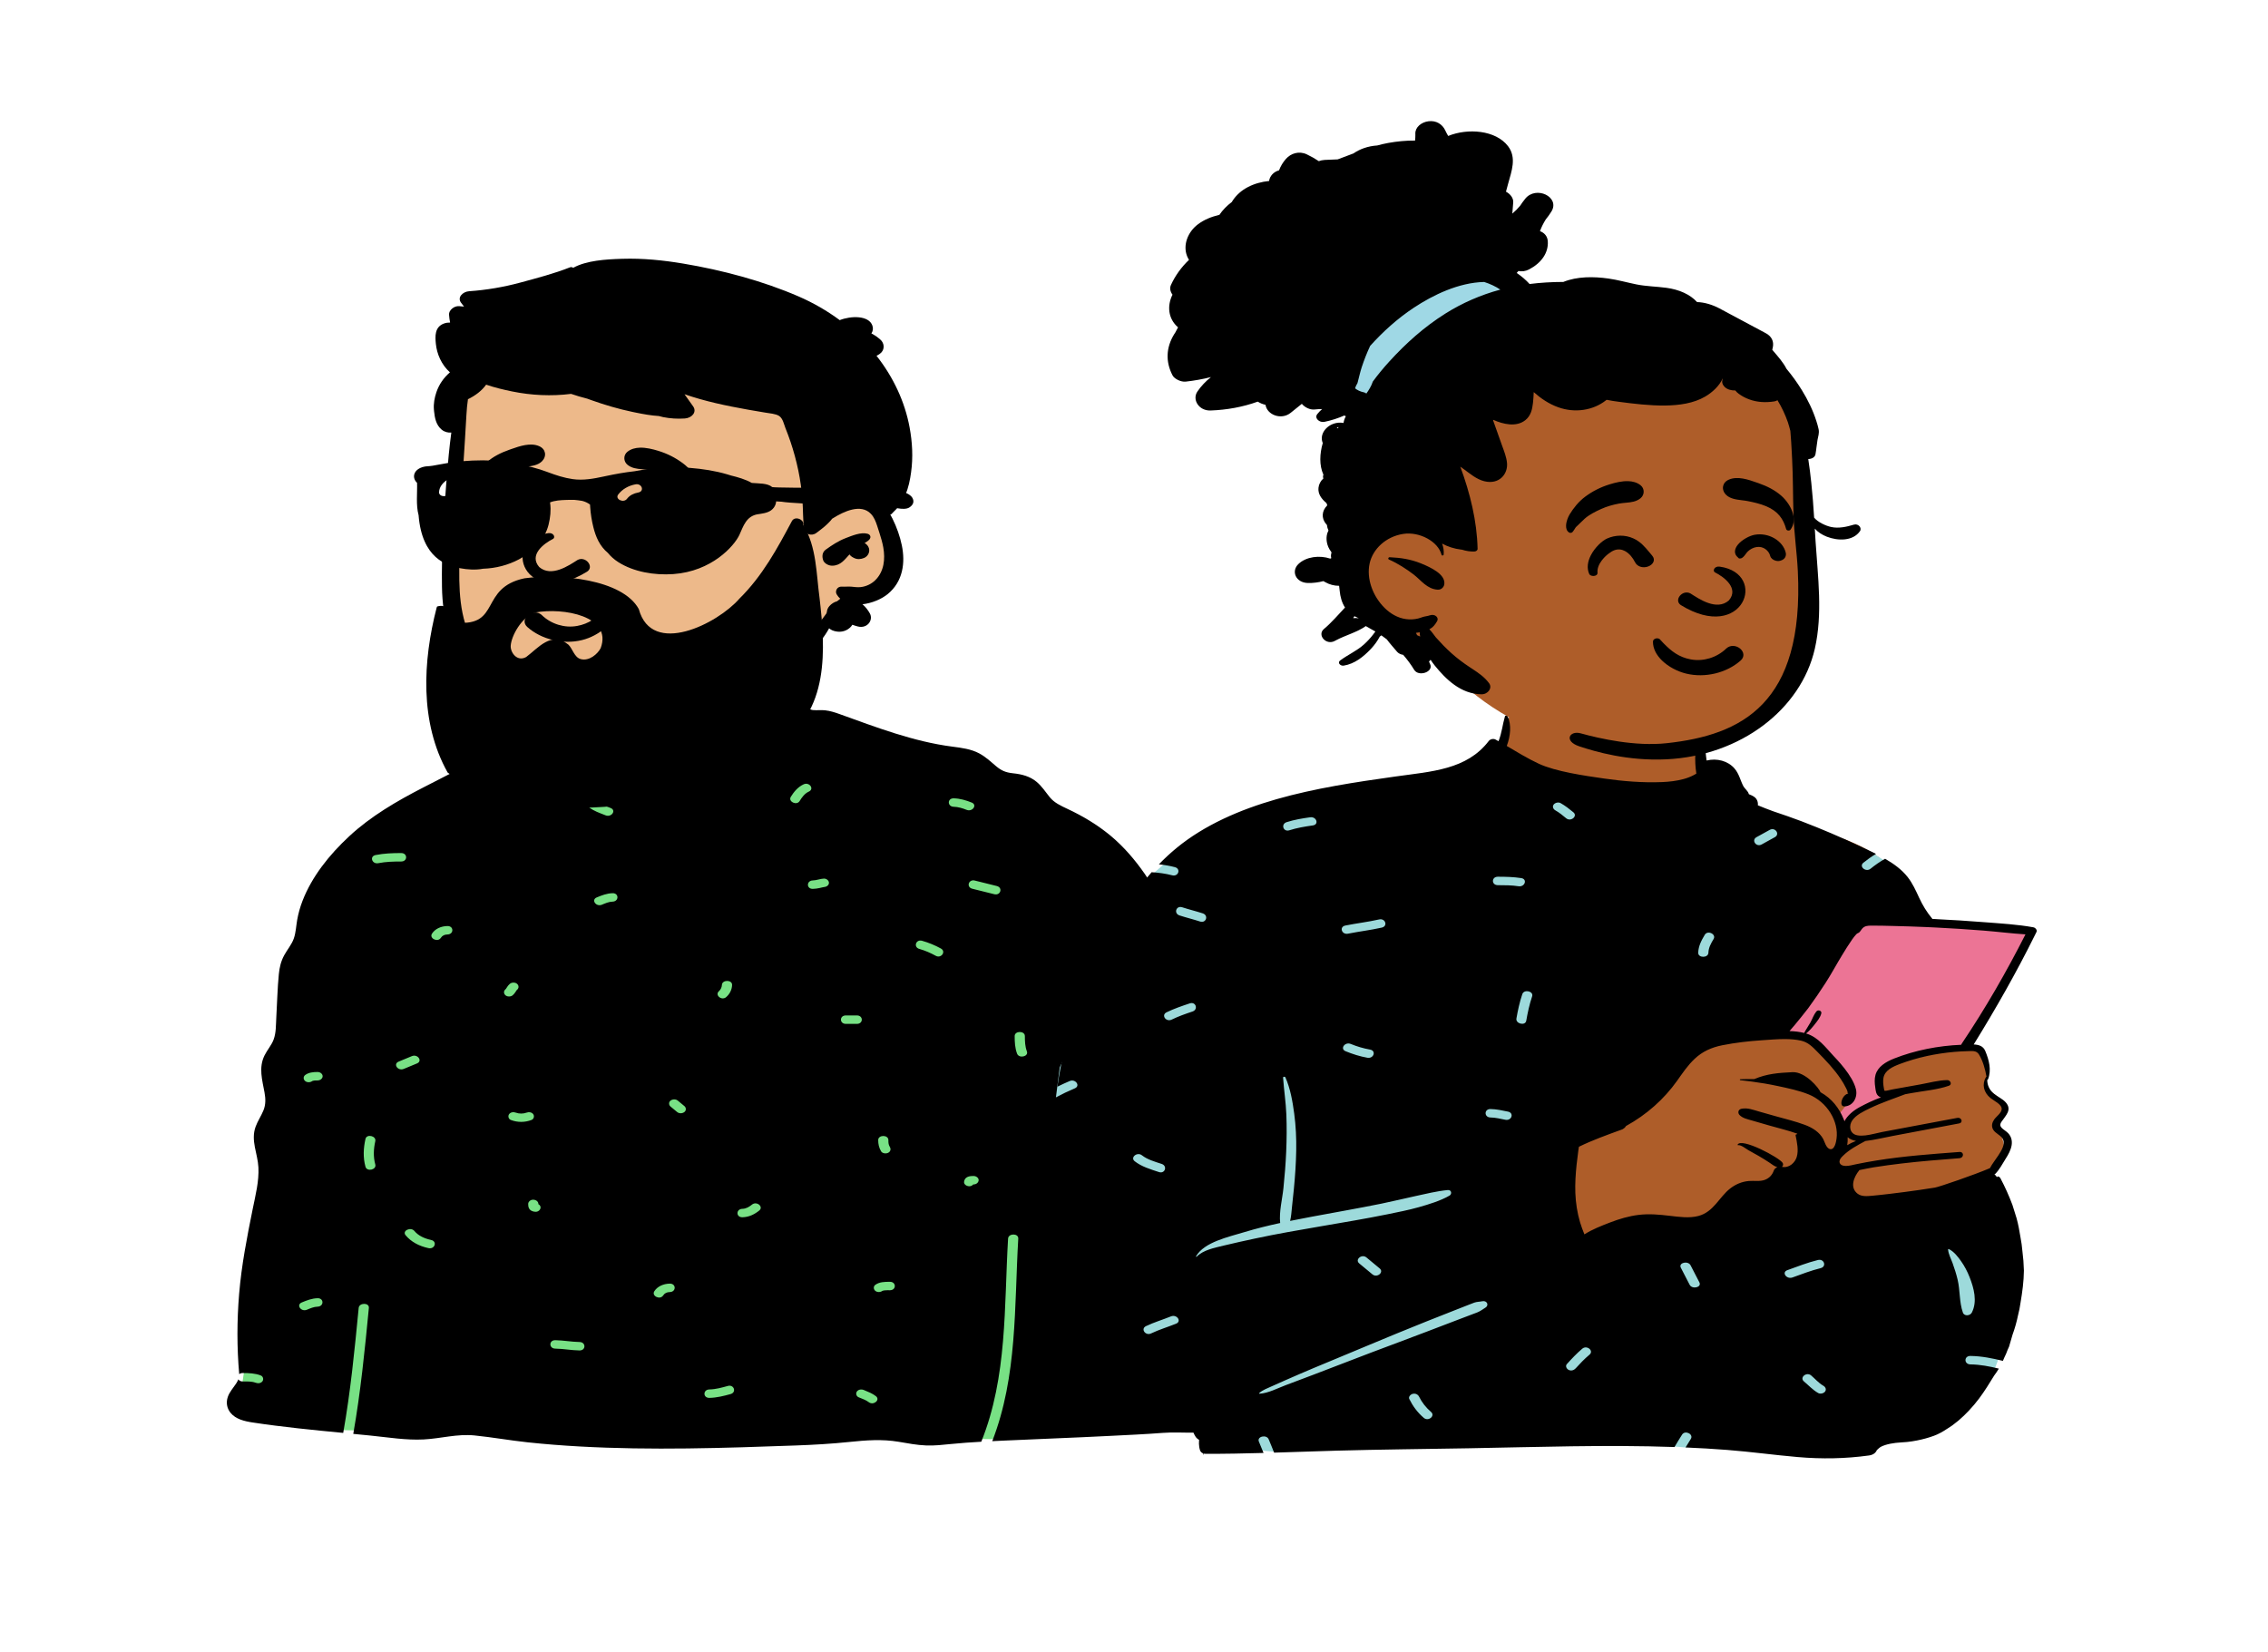 <svg width="637" height="464" viewBox="0 0 637 464" fill="none" xmlns="http://www.w3.org/2000/svg">
<path fill-rule="evenodd" clip-rule="evenodd" d="M145.634 210.618C152.261 206.62 155.548 200.075 158.02 198.961C159.84 198.141 159.806 192.485 163.453 190.483C168.346 187.797 183.94 185.799 189.614 185.426C195.059 185.067 204.53 185.82 209.639 187.473C218.159 190.229 221.558 195.486 225.31 202.258C225.31 202.258 141.081 213.365 145.634 210.618Z" fill="#EDB98A"/>
<path fill-rule="evenodd" clip-rule="evenodd" d="M269.228 215.288H134.565L87.955 249.654L67.266 394.102L96.692 401.696L278.51 404.215L335.293 390.909L338.836 290.362L269.228 215.288Z" fill="#78E185"/>
<path fill-rule="evenodd" clip-rule="evenodd" d="M86.201 367.861C87.139 367.473 88.117 367.029 89.188 366.998C91.028 366.945 91.031 364.572 89.188 364.626C87.581 364.672 86.17 365.228 84.756 365.813C83.106 366.495 84.558 368.541 86.201 367.861ZM89.188 301.086C87.933 301.086 86.667 301.218 85.703 301.945C85.13 302.378 85.175 303.185 85.703 303.623C86.268 304.091 87.156 304.054 87.727 303.623C87.541 303.763 87.726 303.624 87.793 303.593C87.809 303.586 87.818 303.581 87.823 303.578C87.837 303.575 87.851 303.572 87.874 303.567C88.024 303.536 88.172 303.506 88.323 303.483C88.326 303.489 88.643 303.466 88.717 303.463C88.874 303.458 89.031 303.458 89.188 303.458C89.965 303.458 90.62 302.915 90.62 302.272C90.62 301.631 89.962 301.085 89.188 301.086ZM102.647 327.696C103.057 329.186 105.816 328.551 105.407 327.065C104.812 324.904 104.921 322.69 105.407 320.522C105.742 319.027 102.983 318.392 102.647 319.891C102.064 322.492 101.933 325.103 102.647 327.696ZM106.262 242.438C108.394 242.018 110.502 241.968 112.683 241.968C114.528 241.967 114.525 239.595 112.683 239.595C110.251 239.596 107.877 239.682 105.501 240.15C103.707 240.503 104.471 242.79 106.262 242.438ZM113.405 300.221C114.641 299.709 115.878 299.197 117.115 298.684C118.765 298.001 117.313 295.955 115.67 296.636L111.96 298.173C110.311 298.857 111.762 300.902 113.405 300.221ZM113.92 346.939C115.488 348.813 117.693 349.977 120.34 350.558C122.125 350.951 122.88 348.662 121.101 348.271C119.208 347.855 117.527 347.098 116.392 345.741C115.348 344.494 112.868 345.681 113.92 346.939ZM123.811 263.414C124.235 262.757 124.874 262.479 125.667 262.464C127.509 262.429 127.509 260.057 125.667 260.092C123.86 260.126 122.203 260.878 121.339 262.217C120.47 263.564 122.942 264.761 123.811 263.414ZM141.966 279.539C142.479 280.002 143.474 279.991 143.99 279.539C144.306 279.263 144.572 278.954 144.781 278.616C144.86 278.487 144.935 278.357 145.022 278.232C145.061 278.176 145.104 278.121 145.149 278.068C145.164 278.057 145.195 278.03 145.227 278.002C145.777 277.52 145.763 276.809 145.227 276.324C144.714 275.861 143.719 275.873 143.203 276.324C142.887 276.601 142.621 276.909 142.413 277.248C142.333 277.376 142.259 277.507 142.171 277.632C142.132 277.688 142.089 277.742 142.044 277.796C142.029 277.807 141.998 277.833 141.966 277.862C141.416 278.344 141.43 279.055 141.966 279.539ZM143.493 314.569C145.357 315.276 147.401 315.276 149.265 314.569C149.971 314.301 150.139 313.457 149.778 312.946C149.361 312.355 148.523 312.254 147.821 312.521C146.975 312.841 145.781 312.841 144.937 312.521C144.231 312.253 143.401 312.348 142.979 312.946C142.617 313.46 142.789 314.303 143.493 314.569ZM148.577 339.364C148.897 339.993 149.589 340.327 150.398 340.352C151.199 340.377 151.795 339.789 151.829 339.166C151.85 338.764 151.588 338.42 151.211 338.207C151.211 338.185 151.21 338.163 151.21 338.141C151.21 337.476 150.555 336.984 149.779 336.955C149.007 336.926 148.348 337.521 148.348 338.141C148.348 338.56 148.379 338.975 148.577 339.364ZM155.962 378.784C158.246 378.814 160.478 379.265 162.763 379.296C164.609 379.321 164.603 376.949 162.763 376.924C160.479 376.893 158.247 376.442 155.962 376.412C154.116 376.387 154.122 378.759 155.962 378.784ZM165.461 226.76C166.798 227.815 168.45 228.336 170.078 228.995C171.729 229.663 173.178 227.617 171.523 226.947C170.144 226.388 168.616 225.975 167.485 225.082C166.15 224.029 164.124 225.705 165.461 226.76ZM169.05 254.104C169.988 253.716 170.966 253.272 172.037 253.241C173.877 253.187 173.88 250.815 172.037 250.868C170.431 250.915 169.019 251.47 167.605 252.055C165.955 252.738 167.406 254.783 169.05 254.104ZM186.257 363.849C186.681 363.191 187.319 362.914 188.112 362.899C189.955 362.864 189.955 360.492 188.112 360.526C186.305 360.561 184.648 361.313 183.785 362.651C182.916 363.999 185.388 365.196 186.257 363.849ZM192.216 312.334C192.786 311.901 192.746 311.096 192.216 310.657C191.598 310.144 190.979 309.632 190.361 309.119C189.795 308.651 188.908 308.685 188.337 309.119C187.767 309.553 187.807 310.357 188.337 310.797C188.956 311.309 189.574 311.821 190.192 312.334C190.758 312.803 191.644 312.769 192.216 312.334ZM199.242 392.619C201.306 392.579 203.242 392.088 205.186 391.552C206.929 391.072 206.177 388.781 204.425 389.265C202.736 389.73 201.038 390.212 199.242 390.247C197.399 390.282 197.399 392.655 199.242 392.619ZM208.516 341.889C210.381 341.846 211.929 341.059 213.237 340.005C214.561 338.938 212.535 337.262 211.213 338.327C210.464 338.931 209.6 339.492 208.516 339.517C206.674 339.56 206.673 341.932 208.516 341.889ZM202.757 276.651C202.734 277.282 202.412 277.959 201.939 278.374C200.674 279.484 202.696 281.164 203.963 280.052C205.009 279.134 205.575 277.906 205.619 276.651C205.672 275.121 202.809 275.128 202.757 276.651ZM224.59 224.983C225.189 224.01 225.974 222.871 227.168 222.334C228.789 221.604 227.343 219.557 225.723 220.285C224.1 221.015 222.939 222.454 222.118 223.785C221.281 225.144 223.752 226.342 224.59 224.983ZM228.3 249.654C228.964 249.638 229.623 249.544 230.264 249.4C230.538 249.338 230.808 249.267 231.082 249.206C231.2 249.179 231.698 249.128 231.392 249.141C232.167 249.107 232.823 248.626 232.823 247.955C232.823 247.339 232.165 246.735 231.392 246.769C230.329 246.816 229.363 247.257 228.3 247.282C226.459 247.325 226.458 249.697 228.3 249.654ZM237.574 287.573H240.666C242.511 287.573 242.507 285.2 240.666 285.2H237.574C235.73 285.2 235.733 287.573 237.574 287.573ZM241.18 392.457C242.118 392.846 243.223 393.214 243.982 393.809C245.321 394.858 247.347 393.183 246.006 392.131C245.039 391.374 243.802 390.897 242.625 390.409C241.931 390.121 241.078 390.251 240.667 390.834C240.295 391.362 240.489 392.171 241.18 392.457ZM248.088 362.483C248.208 362.455 248.334 362.436 248.455 362.422C248.942 362.368 249.451 362.387 249.94 362.386C251.785 362.385 251.782 360.013 249.94 360.014C248.488 360.015 246.978 360.032 245.836 360.874C245.257 361.302 245.313 362.118 245.836 362.551C246.405 363.023 247.284 362.977 247.86 362.551C247.8 362.597 248.008 362.501 248.088 362.483ZM249.939 322.17C249.524 321.459 249.517 320.996 249.516 320.206C249.515 318.677 246.653 318.68 246.654 320.206C246.655 321.353 246.86 322.329 247.468 323.367C247.806 323.946 248.798 324.097 249.425 323.793C250.129 323.452 250.276 322.746 249.939 322.17ZM258.216 266.521C259.876 266.989 261.358 267.652 262.82 268.452C264.363 269.295 265.795 267.24 264.264 266.403C262.596 265.491 260.87 264.768 258.977 264.234C257.226 263.74 256.481 266.032 258.216 266.521ZM267.87 226.595C269.103 226.623 270.376 227.015 271.476 227.458C273.128 228.123 274.577 226.076 272.92 225.409C271.35 224.777 269.632 224.263 267.87 224.223C266.024 224.18 266.032 226.552 267.87 226.595ZM272.198 333.178C272.683 333.196 273.098 332.979 273.355 332.666C273.382 332.666 273.408 332.666 273.435 332.666C274.237 332.666 274.831 332.123 274.866 331.48C274.9 330.84 274.183 330.293 273.435 330.294C272.929 330.294 272.428 330.319 271.959 330.484C271.2 330.749 270.798 331.322 270.767 331.992C270.736 332.656 271.447 333.15 272.198 333.178ZM279.237 251.149C280.995 251.625 281.741 249.333 279.998 248.861C277.952 248.307 275.861 247.878 273.815 247.324C272.057 246.848 271.311 249.139 273.054 249.611C275.1 250.165 277.191 250.594 279.237 251.149ZM285.656 295.926C286.202 297.382 288.963 296.757 288.417 295.295C287.889 293.884 287.851 292.464 287.85 290.998C287.848 289.469 284.986 289.472 284.987 290.998C284.988 292.667 285.056 294.32 285.656 295.926ZM304.794 349.557C304.898 350.148 305.463 350.573 306.203 350.601C306.956 350.629 307.662 350.035 307.634 349.415C307.582 348.22 306.407 347.247 304.967 347.204C304.165 347.179 303.569 347.766 303.535 348.39C303.503 348.996 304.113 349.468 304.794 349.557ZM314.479 281.382C315.991 281.8 317.607 282.198 318.793 283.126C320.133 284.174 322.16 282.499 320.817 281.449C319.254 280.225 317.242 279.648 315.239 279.094C313.485 278.609 312.74 280.901 314.479 281.382ZM321.043 327.467C321.458 328.056 322.3 328.162 323 327.892C323.939 327.53 324.976 327.543 325.988 327.542C327.833 327.54 327.83 325.168 325.988 325.169C324.427 325.171 322.986 325.292 321.556 325.844C320.852 326.115 320.68 326.954 321.043 327.467ZM324.752 383.396C325.553 383.42 326.149 382.833 326.183 382.21C326.216 381.604 325.606 381.131 324.924 381.042C324.82 380.452 324.255 380.026 323.515 379.999C322.761 379.97 322.056 380.564 322.084 381.185C322.136 382.379 323.31 383.352 324.752 383.396ZM63.978 392.365C64.464 390.915 65.577 389.744 66.418 388.439C66.7 387.999 66.798 387.726 66.951 387.404C67.158 387.748 67.561 388.007 68.167 388.007C69.329 388.008 70.688 387.946 71.773 388.358C72.478 388.626 73.309 388.531 73.731 387.932C74.093 387.419 73.92 386.576 73.217 386.309C71.619 385.702 69.901 385.636 68.167 385.635C67.739 385.635 67.415 385.766 67.186 385.962C66.523 378.442 66.539 370.916 67.166 363.39C67.835 355.348 69.374 347.466 70.984 339.528C71.763 335.679 72.776 331.791 72.579 327.871C72.382 323.977 70.368 320.348 71.796 316.442C72.368 314.876 73.349 313.441 73.985 311.893C74.669 310.227 74.608 308.581 74.297 306.855C73.656 303.341 72.594 299.869 74.293 296.438C75.044 294.916 76.261 293.558 76.848 291.986C77.578 290.032 77.478 287.87 77.599 285.845C77.846 281.759 77.91 277.646 78.319 273.568C78.501 271.742 78.898 270.01 79.803 268.334C80.673 266.721 81.964 265.253 82.54 263.542C83.113 261.858 83.163 260.082 83.471 258.359C83.793 256.538 84.297 254.744 84.977 252.994C87.603 246.221 92.416 240.136 98.101 234.861C104.144 229.253 111.368 225.031 119.036 221.096C123.068 219.026 127.1 216.957 131.129 214.888C131.215 215.276 131.513 215.633 132.087 215.792C133.6 216.21 135.216 216.608 136.402 217.536C137.741 218.584 139.768 216.909 138.426 215.859C137.025 214.763 135.265 214.186 133.474 213.679C135.31 212.72 137.166 211.727 139.237 211.173C141.052 210.687 143.728 211.111 145.199 210.008C146.354 209.139 146.719 207.529 147.163 206.349C147.717 204.884 148.197 203.339 148.901 201.915C149.381 200.943 150.079 200.009 150.959 199.255C151.345 198.022 152.054 196.895 153.306 196.21C156.583 194.413 160.609 196.198 162.051 198.76C163.242 198.757 164.498 198.974 165.657 199.033C168.04 199.157 170.427 199.214 172.813 199.208C177.482 199.196 182.155 198.944 186.785 198.431C195.065 197.512 203.097 195.658 211.237 194.214C211.284 194.125 211.337 194.036 211.402 193.947C213.155 191.51 217.524 191.922 220.276 192.844C221.456 193.238 222.658 193.737 223.334 194.662C224.05 195.062 224.669 195.549 225.08 196.062C225.932 197.12 226.59 199.255 228.319 199.433C229.456 199.549 230.612 199.368 231.768 199.504C233.213 199.67 234.508 200.092 235.843 200.572C246.005 204.228 256.51 208.294 267.537 209.711C270.124 210.043 272.757 210.387 275.004 211.588C276.829 212.564 278.239 213.904 279.745 215.177C281.212 216.416 282.421 216.965 284.514 217.187C287.055 217.457 289.255 218.038 291.112 219.568C292.654 220.84 293.66 222.466 294.869 223.942C296.1 225.449 297.907 226.297 299.782 227.172C304.215 229.241 308.344 231.741 311.94 234.739C319.514 241.062 324.101 249.187 328.724 257.104C333.723 265.669 338.395 274.336 341.637 283.482C344.814 292.461 346.704 301.698 347.577 311.021C348.496 320.804 348.625 330.626 349.391 340.415C349.773 345.304 350.063 350.2 350.357 355.093C350.643 359.927 351.062 364.769 350.994 369.609C350.865 378.965 348.607 388.35 344.661 397.11C343.677 399.29 342.586 401.44 341.423 403.557C340.403 405.416 336.914 405.209 335.819 403.557C335.569 403.177 335.372 402.786 335.207 402.389C332.345 402.409 329.454 402.225 326.61 402.445C321.586 402.833 316.552 403.05 311.514 403.308C301.546 403.821 291.56 404.162 281.588 404.633C280.62 404.679 279.653 404.725 278.686 404.773C285.792 386.543 284.87 366.836 285.995 347.877C286.085 346.349 283.222 346.358 283.132 347.877C282.003 366.917 282.965 386.675 275.607 404.934C272.753 405.094 269.902 405.29 267.061 405.576C264.764 405.805 262.456 406.074 260.138 405.98C257.508 405.876 254.939 405.378 252.373 404.945C247.711 404.159 243.221 404.515 238.541 404.998C233.535 405.517 228.512 405.805 223.474 405.986C203.301 406.718 182.993 407.385 162.827 406.267C157.947 405.997 153.077 405.618 148.229 405.102C143.234 404.571 138.293 403.678 133.302 403.171C128.382 402.673 123.859 404.04 118.997 404.292C114.038 404.55 108.946 403.693 104.033 403.201C102.431 403.04 100.826 402.883 99.222 402.728C101.288 390.992 102.462 379.168 103.603 367.349C103.75 365.825 100.887 365.838 100.741 367.349C99.609 379.076 98.461 390.812 96.398 402.455C87.891 401.635 79.376 400.805 70.958 399.527C68.561 399.165 66.178 398.575 64.743 396.802C63.681 395.488 63.466 393.878 63.978 392.365Z" fill="black"/>
<path fill-rule="evenodd" clip-rule="evenodd" d="M128.567 143.527C129.335 137.918 128.341 126.194 128.274 125.481C127.853 120.978 130.393 103.197 135.195 104.835C143.251 99.539 153.981 98.369 164.013 97.81C184.853 96.65 207.023 99.314 223.115 110.962C231.073 117.011 238.821 125.809 238.198 134.97C245.429 143.654 255.622 155.565 246.613 165.716C243.551 168.959 238.684 170.167 234.837 172.623C227.099 177.807 222.245 185.246 214.433 190.399C193.739 205.843 158.6 209.07 138.268 191.503C122.545 178.78 125.087 159.746 127.853 143.527C129.712 132.622 127.067 154.469 128.567 143.527Z" fill="#EDB98A"/>
<path fill-rule="evenodd" clip-rule="evenodd" d="M191.853 74.024C186.279 73.09 180.556 72.509 174.864 72.684L174.426 72.698C170.143 72.84 164.72 73.155 160.984 75.223C160.769 75.044 160.423 74.952 160.11 75.076C155.67 76.836 150.787 78.109 146.113 79.373C141.46 80.631 136.633 81.462 131.756 81.796C129.921 81.923 128.351 83.568 129.513 85.044C129.789 85.396 130.058 85.751 130.326 86.107C129.878 86.068 129.429 86.028 128.981 85.99C127.505 85.867 126.031 87.175 126.118 88.368C126.173 89.119 126.271 89.861 126.415 90.593C125.853 90.584 125.294 90.654 124.754 90.843C122.021 91.802 122.211 94.506 122.416 96.563C122.699 99.418 123.985 102.443 126.372 104.579C124.59 106.117 123.328 107.953 122.575 110.134C122.029 111.726 121.725 113.423 121.875 115.08L121.923 115.577C122.109 117.375 122.477 119.367 124.036 120.661C124.835 121.328 125.821 121.572 126.76 121.494C126.192 125.64 125.828 129.809 125.485 133.964L125.324 135.95C124.56 145.552 123.985 155.216 124.135 164.834C124.275 173.822 126.413 182.546 133.051 189.844C139.096 196.49 147.775 201.388 157.594 203.251C162.886 204.256 168.288 204.327 173.643 203.687C176.239 203.375 178.853 202.898 181.316 202.145C184.044 201.308 186.004 200.078 187.839 198.233C188.707 197.358 188.29 195.496 186.561 195.671C183.947 195.934 181.561 196.252 179.055 196.894L178.696 196.988C176.2 197.652 173.615 198.147 171.005 198.358C165.66 198.788 160.233 198.355 155.113 197.008C146.776 194.814 139.596 189.924 134.993 183.78C129.53 176.497 128.913 168.229 128.992 159.855C129.076 150.666 129.436 141.471 130.023 132.291L130.123 130.761C130.434 126.037 130.734 121.311 130.998 116.584C131.08 115.101 131.205 113.606 131.43 112.127C133.49 111.124 135.336 109.743 136.539 108.037C138.956 108.868 141.499 109.467 143.838 109.944C149.255 111.051 154.88 111.32 160.395 110.626C161.882 111.137 163.399 111.586 164.94 111.972C165.356 112.125 165.772 112.276 166.188 112.423C169.902 113.743 173.669 114.861 177.589 115.679L178.552 115.879C180.615 116.301 182.855 116.717 185.051 116.848C185.411 116.963 185.801 117.061 186.226 117.147C188.225 117.55 190.3 117.678 192.349 117.536C194.345 117.396 195.788 115.721 194.688 114.152C193.884 113.007 193.074 111.866 192.256 110.727C195.102 111.712 198.04 112.53 201.004 113.224C203.996 113.924 207.03 114.514 210.069 115.057C211.694 115.344 213.325 115.599 214.946 115.887C216.107 116.091 217.888 116.198 218.835 116.833C219.881 117.53 220.177 119.155 220.574 120.157C221.095 121.459 221.584 122.767 222.03 124.089C222.919 126.728 223.647 129.406 224.211 132.111C224.776 134.818 225.154 137.552 225.365 140.295C225.575 143.035 225.483 145.793 225.822 148.521C226.004 149.968 227.875 150.713 229.256 149.701C229.419 149.583 229.582 149.463 229.744 149.342L229.985 149.159C231.167 148.269 232.313 147.326 233.259 146.264C233.43 146.069 233.595 145.864 233.748 145.657C233.773 145.657 233.795 145.651 233.82 145.636L234.082 145.472C236.969 143.687 241.794 141.359 244.609 144.325C245.507 145.27 245.966 146.473 246.347 147.633L247.016 149.71C247.449 151.066 247.856 152.43 248.095 153.817C248.634 156.925 248.362 160.507 245.788 162.998C244.759 163.995 243.342 164.706 241.761 164.893C240.878 164.994 240.007 164.869 239.132 164.777C238.243 164.686 237.387 164.834 236.497 164.763C235.083 164.647 234.466 166.053 234.994 166.936C235.28 167.411 235.616 167.82 235.997 168.167C235.691 168.386 235.398 168.624 235.116 168.873C234.28 169.095 233.531 169.573 232.97 170.204C232.516 170.714 232.281 171.269 232.241 171.853C232.192 171.998 232.149 172.146 232.109 172.298L231.343 173.33C231.175 173.557 231.007 173.78 230.839 174C228.889 176.55 226.725 178.709 224.036 180.743C221.448 182.7 218.638 184.453 216.207 186.552L215.92 186.802C213.653 188.786 211.263 191.188 212.15 194.073C212.379 194.814 213.625 195.348 214.439 194.847C217.056 193.233 218.374 190.677 220.595 188.72C222.88 186.704 225.411 184.892 227.703 182.881C229.871 180.983 231.581 178.833 232.87 176.467C233.384 176.939 234.134 177.274 235.173 177.404C236.958 177.627 238.622 176.758 239.4 175.474C239.9 175.658 240.411 175.824 240.925 175.954C243.631 176.642 245.334 174.142 244.313 172.295C243.767 171.304 243.085 170.444 242.239 169.721C244.885 169.418 247.577 168.283 249.316 166.865C253.678 163.304 254.278 157.951 253.296 153.192C252.775 150.668 251.876 148.115 250.708 145.745C250.505 145.333 250.286 144.918 250.048 144.509C250.18 144.506 250.315 144.459 250.401 144.367C251.19 143.471 252.15 142.739 252.736 141.736C253.275 140.817 253.875 139.886 254.3 138.928C255.174 136.968 255.603 134.756 255.888 132.683C256.478 128.439 256.249 124.223 255.467 120.006C254.136 112.824 250.919 105.95 246.181 99.919C246.439 99.807 246.686 99.671 246.917 99.51L247.031 99.428L247.215 99.289C248.568 98.273 248.451 96.368 247.215 95.339L246.825 95.014C246.331 94.606 245.905 94.283 245.107 93.839C244.989 93.774 244.869 93.712 244.747 93.655C245.165 93.013 245.31 92.264 245.019 91.437C244.005 88.556 239.013 88.658 235.85 89.914C232.35 87.32 228.468 85.067 224.262 83.244C214.243 78.902 202.914 75.875 191.853 74.024ZM243.642 149.909C241.771 149.402 239.286 150.466 237.604 151.107C235.473 151.919 233.659 153.12 231.902 154.39C231.027 155.024 230.871 156.062 231.088 156.949C231.11 157.038 231.131 157.13 231.156 157.222C231.388 158.168 232.659 158.912 233.784 158.885C236.137 158.832 237.258 157.145 238.59 155.715C238.747 155.946 238.943 156.16 239.186 156.32L239.35 156.427C239.903 156.776 240.512 157.056 241.243 157.029C241.76 157.008 242.256 156.898 242.714 156.7C243.856 156.199 244.359 154.971 244.049 153.972C243.856 153.343 243.414 152.851 242.835 152.51L243.051 152.387C243.512 152.12 243.933 151.839 244.261 151.425L244.335 151.326H244.306C244.663 150.816 244.431 150.122 243.642 149.909Z" fill="black"/>
<path fill-rule="evenodd" clip-rule="evenodd" d="M155.27 179.75C157.906 180.383 160.735 180.44 163.421 179.786C165.858 179.194 168.361 177.889 170.154 176.163C171.747 174.63 172.779 172.767 172.739 170.778C172.734 170.551 172.636 170.361 172.485 170.214C172.323 170.055 172.096 169.947 171.853 169.899C171.604 169.851 171.34 169.868 171.115 169.953C170.911 170.029 170.737 170.159 170.628 170.35C170.352 170.65 170.078 170.945 169.802 171.233C167.586 173.501 165.44 175.196 162.107 175.804C160.299 176.134 158.493 175.987 156.836 175.484C155.063 174.945 153.459 173.998 152.203 172.785C151.635 172.238 150.965 172.014 150.309 172.01C149.567 172.006 148.832 172.292 148.279 172.749C147.736 173.199 147.371 173.809 147.338 174.448C147.31 175.009 147.53 175.595 148.117 176.117C150.051 177.838 152.558 179.099 155.27 179.75ZM155.351 151.344C152.649 152.705 148.532 155.879 151.439 159.254C154.86 162.229 159.786 158.818 162.214 157.275C164.465 156.079 166.994 159.154 164.905 160.551C147.365 171.314 140.246 151.7 153.985 149.744C155.497 149.528 156.059 150.923 155.351 151.344ZM180.626 145.355C181.494 144.895 182.516 144.737 183.648 145.164C184.533 145.497 186.084 146.609 187.164 148.07C187.903 149.07 188.427 150.242 188.318 151.464C188.293 151.748 188.419 151.957 188.619 152.112C188.776 152.234 189.004 152.323 189.271 152.352C189.498 152.375 189.752 152.354 189.959 152.3C190.351 152.199 190.559 151.988 190.638 151.815C191.394 150.151 191.068 148.294 190.221 146.618C189.077 144.357 187 142.463 185.64 141.852C183.311 140.807 180.564 140.759 178.233 141.824C176.248 142.73 175.007 144.194 173.772 145.685C173.51 146.002 173.249 146.317 172.98 146.626C172.441 147.246 172.387 147.86 172.596 148.387C172.827 148.971 173.417 149.464 174.155 149.722C174.837 149.96 175.629 149.993 176.329 149.749C176.921 149.542 177.464 149.138 177.808 148.454C178.386 147.302 179.351 146.031 180.626 145.355ZM136.521 147.918C137.116 148.175 137.581 148.253 138.241 148.089C138.606 147.998 138.967 147.824 139.249 147.59C139.529 147.358 139.731 147.07 139.809 146.75C140.002 145.96 140.523 145.221 141.266 144.74C141.901 144.328 142.702 144.11 143.591 144.233C144.55 144.365 145.464 144.875 146.093 145.476C146.303 145.677 146.468 145.906 146.634 146.133C146.944 146.557 147.245 146.951 147.673 147.263C147.835 147.381 148.079 147.463 148.316 147.463C148.412 147.463 148.51 147.45 148.603 147.426C149.557 146.632 149.741 146.03 149.71 145.433C149.678 144.806 149.38 144.172 148.898 143.58C147.768 142.191 145.623 141.053 144.176 140.795C142.193 140.442 140.225 140.866 138.646 141.784C137.022 142.728 135.818 144.194 135.443 145.846C135.353 146.244 135.391 146.673 135.574 147.046C135.753 147.409 136.064 147.721 136.521 147.918ZM176.254 130.552C177.443 131.513 178.852 131.662 180.276 131.794C181.068 131.868 181.699 131.928 182.321 132.045C184.03 132.364 185.719 132.846 187.261 133.539C188.872 134.264 190.627 135.139 191.89 136.259C192.191 136.525 192.474 136.805 192.757 137.085C193.016 137.341 193.265 137.587 193.527 137.824C193.829 138.097 194.115 138.382 194.4 138.667C194.576 138.907 194.611 138.967 194.646 139.028C194.699 139.121 194.761 139.224 194.832 139.335C194.929 139.487 195.043 139.654 195.162 139.804C195.36 140.08 195.467 140.156 195.559 140.19C195.711 140.247 195.856 140.274 195.996 140.259C196.127 140.245 196.251 140.193 196.373 140.107C196.984 139.679 197.164 138.978 197.146 138.232C197.118 137.102 196.615 135.85 196.151 135.08C195.072 133.292 193.577 131.434 191.778 130.099C189.726 128.576 187.48 127.423 184.901 126.628C183.299 126.134 181.443 125.68 179.697 125.738C178.44 125.779 177.24 126.089 176.249 126.862C175.641 127.337 175.349 128.012 175.349 128.686C175.349 129.375 175.652 130.067 176.254 130.552ZM134.102 139.349C134.178 139.452 134.282 139.523 134.399 139.565C134.521 139.61 134.657 139.623 134.788 139.605C134.918 139.586 135.042 139.537 135.141 139.463C135.235 139.391 135.306 139.296 135.338 139.179C136.128 136.304 137.662 134.165 140.935 132.786C142.546 132.107 144.397 131.676 146.15 131.332C146.66 131.232 147.198 131.168 147.74 131.102C149.439 130.896 151.15 130.661 152.257 129.523C152.924 128.837 153.205 127.961 153.046 127.159C152.897 126.404 152.365 125.712 151.397 125.297C148.988 124.265 145.995 125.278 143.562 126.14C143.382 126.204 143.205 126.267 143.031 126.328C140.652 127.16 138.483 128.259 136.699 129.83C135.284 131.076 133.973 132.918 133.445 134.814C133.006 136.391 133.109 138.001 134.102 139.349Z" fill="black"/>
<path fill-rule="evenodd" clip-rule="evenodd" d="M147.773 184.54C151.105 182.08 154.84 177.133 159.628 181.047C160.811 182.153 161.291 184.632 163.101 185.118C165.506 185.765 167.889 183.656 168.708 182.037C172.061 173.041 158.202 170.574 150.306 172.027C146.449 173.34 143.608 178.624 143.437 181.382C143.326 183.235 145.219 185.96 147.773 184.54ZM122.634 170.674C122.667 170.554 122.712 170.446 122.767 170.348C124.241 169.886 125.407 170.357 126.127 171.237C126.104 171.455 126.025 171.677 125.975 171.894C126.531 172.865 127.033 174.066 127.787 174.905C127.935 174.914 128.09 174.901 128.238 174.866C140.73 175.947 134.631 165.115 147.301 162.424C157.095 161.085 174.797 162.619 179.417 171.068C183.061 184.563 201.589 175.159 207.672 168.141C214.163 161.754 218.36 153.949 222.407 146.375C223.262 144.772 225.931 145.919 225.64 147.456C229.381 153.675 229.256 161.145 230.183 167.958C231.758 181.55 233.294 200.611 218.056 208.91C198.203 227.508 148.627 234.071 125.729 216.983C117.802 202.859 118.779 185.627 122.634 170.674Z" fill="black"/>
<path fill-rule="evenodd" clip-rule="evenodd" d="M135.674 129.292C127.276 129.292 122.483 130.789 120.727 130.905L120.674 130.909C119.944 130.947 119.289 130.998 118.601 131.218C116.073 132.025 115.661 134.223 117.136 135.608C117.24 138.473 116.785 141.822 117.565 144.697C118.528 156.816 125.405 158.862 129.314 159.608C131.277 159.983 133.603 160.132 135.688 159.737C139.244 159.627 142.76 158.704 145.769 157.097C149.958 154.858 153.07 151.416 154.08 147.331C154.558 145.383 154.782 143.357 154.521 141.377L154.483 141.105C155.845 140.565 157.423 140.463 159.049 140.415C159.826 140.392 160.592 140.371 161.336 140.399C162.064 140.466 162.782 140.556 163.503 140.678C164.29 140.875 165.034 141.2 165.72 141.714L165.767 142.465C165.896 144.341 166.193 146.223 166.652 148.063C167.329 150.779 168.417 153.372 170.734 155.298C171.518 156.269 172.488 157.136 173.667 157.886C177.946 160.617 183.76 161.619 189.096 161.242C199.929 160.476 206.191 153.348 207.634 150.302L207.72 150.117C208.763 147.853 209.593 144.914 212.887 144.427L213.588 144.323C215.091 144.089 216.478 143.764 217.359 142.548C217.746 142.018 217.945 141.424 217.993 140.819C218.507 140.852 219.021 140.883 219.533 140.913C223.615 141.629 248.098 142.235 250.052 142.235C250.052 142.235 253.809 143.546 255.395 142.531C256.494 141.825 256.856 140.884 256.25 139.818C255.337 138.214 251.125 137.249 249.254 136.944C249.254 136.944 219.069 137.151 216.896 136.81C215.552 135.661 213.147 135.818 211.138 135.637C209.475 134.654 207.148 133.995 205.31 133.555C204.935 133.437 204.565 133.323 204.204 133.216C200.834 132.222 197.332 131.695 193.776 131.412C190.11 131.123 186.432 131.254 182.787 131.668C181.251 131.841 179.729 132.064 178.218 132.356C175.512 132.652 172.822 133.139 170.115 133.716L169.574 133.833C166.723 134.452 163.794 134.988 160.844 134.568C158.442 134.228 156.132 133.462 153.917 132.634L153.628 132.525C148.759 130.683 141.153 129.292 135.674 129.292ZM178.511 136.03C180.307 135.703 181.075 137.999 179.272 138.327C177.996 138.56 176.914 139.093 176.183 139.997L176.106 140.095C175.125 141.389 172.645 140.195 173.633 138.893C174.744 137.428 176.471 136.402 178.511 136.03ZM125.883 134.606C126.517 134.237 127.475 134.511 127.843 135.034C128.248 135.609 127.983 136.25 127.389 136.626L127.329 136.663C126.785 136.981 126.255 137.551 126.188 138.135L126.182 138.208C126.111 139.735 123.246 139.743 123.318 138.208C123.387 136.705 124.437 135.45 125.883 134.606Z" fill="black"/>
<path fill-rule="evenodd" clip-rule="evenodd" d="M537.212 257.183C534.094 247.159 531.225 242.91 525.685 239.426C520.504 236.168 512.939 233.431 501.902 231.432C490.406 229.766 490.08 224.815 487.198 216.858C486.357 214.466 482.19 213.829 480.391 215.553C480.138 215.326 479.873 215.119 479.6 214.931C479.845 213.79 477.84 210.52 477.907 209.429C478.606 198.038 474.11 192.318 462.887 190.192C460.446 189.729 443.869 189.457 441.489 190.002C431.086 192.385 420.844 199.952 422.412 209.068C419.146 212.605 415.95 214.763 410.912 215.903C403.066 216.728 407.007 308.834 420.634 364.015C426.48 387.69 566.276 347.393 559.959 335.535C560.855 333.362 559.222 330.973 559.959 328.729C560.492 327.104 561.858 326.432 562.545 324.824C563.512 322.561 562.46 319.524 561.371 317.214C560.925 316.063 562.193 314.824 562.545 313.65C564.215 308.109 560.39 308.598 557.632 304.894C557.673 304.883 558.39 302.238 558.387 302.252C558.809 300.364 557.752 297.946 556.829 296.37C556.205 295.305 554.869 294.638 553.542 294.76C554.879 291 556.569 287.871 558.387 284.248C561.602 277.862 564.66 271.181 569.277 265.401C571.167 263.034 569.64 260.857 566.581 260.695C556.678 260.174 546.883 258.993 537.212 257.183Z" fill="#AE5D29"/>
<path fill-rule="evenodd" clip-rule="evenodd" d="M521.753 257.957L499.147 289.66C499.147 289.66 504.51 290.103 506.68 290.967C508.85 291.831 518.815 302.329 518.815 302.329L520.398 308.11L516.647 312.77L518.11 315.696C518.11 315.696 519.154 313.714 521.753 312.175C524.352 310.636 530.083 308.11 530.083 308.11C530.083 308.11 528.178 307.265 528.178 306.274C528.178 305.283 526.501 301.053 530.083 299.456C533.665 297.858 552.177 294.119 552.177 294.119L570.939 261.324L521.753 257.957Z" fill="#EC7495"/>
<path fill-rule="evenodd" clip-rule="evenodd" d="M420.91 216.118L492.69 226.557L525.685 239.426L531.072 242.865L499.147 289.66L449.853 297.113L437.294 324.145L439.857 354.616L520.049 346.693L554.641 343.287L562.772 370.491L561.303 381.682L559.166 387.357L473.413 406.543C473.413 406.543 429.746 403.035 422.005 403.035C414.264 403.035 357.511 407.706 357.511 407.706L344.38 406.543C344.38 406.543 315.327 381.168 310.821 372.137C306.315 363.106 296.571 308.208 296.571 308.208L297.644 299.773L322.745 246.243C322.745 246.243 326.097 243.721 330.322 239.426C334.548 235.131 420.91 216.118 420.91 216.118Z" fill="#9DDADB"/>
<path fill-rule="evenodd" clip-rule="evenodd" d="M550.824 293.443C544.337 293.716 537.843 294.995 531.975 297.31C529.574 298.259 527.399 299.629 526.762 301.883C526.44 303.034 526.518 304.223 526.69 305.385C526.819 306.266 526.851 307.39 527.774 307.986C527.932 308.087 528.1 308.164 528.275 308.22C526.111 309.03 524.049 310.002 522.217 311.004C520.543 311.921 518.822 313.332 518.049 314.925C517.985 314.744 517.921 314.575 517.856 314.415C516.539 311.189 514.511 308.546 511.316 306.77C510.953 305.674 507.059 300.958 503.442 301.136C499.481 301.329 496.295 301.569 492.713 303.078C491.408 303.054 490.105 303.069 488.817 303.117C488.595 303.122 488.606 303.372 488.817 303.392C489.862 303.502 490.907 303.624 491.951 303.766C494.435 304.095 496.911 304.513 499.332 305.032C502.238 305.655 505.244 306.281 507.959 307.369C513.226 309.484 516.486 315.011 515.817 319.821C515.706 320.609 515.337 322.994 514.017 322.747C512.901 322.54 512.457 320.609 512.067 319.895C511.022 317.997 509.14 316.757 506.882 315.918C504.231 314.931 501.394 314.263 498.646 313.487C497.089 313.045 495.533 312.603 493.973 312.164C492.377 311.711 490.86 311.085 489.161 311.402C488.134 311.595 488.016 312.609 488.592 313.19C489.468 314.077 490.771 314.338 492.034 314.702C493.701 315.183 495.365 315.663 497.029 316.144C499.601 316.885 502.295 317.511 504.803 318.418L504.725 318.566C504.521 318.519 504.281 318.688 504.321 318.895C504.696 320.814 505.219 323.032 504.639 324.954C504.181 326.478 502.567 328.166 500.471 327.718C500.8 327.468 500.921 327.038 500.7 326.641C499.869 325.17 488.992 319.364 488.023 321.52C487.991 321.597 488.09 321.653 488.169 321.642C488.996 321.499 490.381 322.667 491.042 323.038C491.998 323.572 492.967 324.094 493.912 324.642C494.946 325.242 495.955 325.87 496.939 326.519C497.712 327.03 498.295 327.56 499.182 327.819C498.717 328.002 498.349 328.343 498.191 328.779C497.791 329.915 497.018 330.879 495.676 331.38C494.27 331.902 492.685 331.573 491.204 331.7C489.186 331.869 487.425 332.664 485.955 333.8C482.867 336.19 481.318 340.401 476.999 341.53C474.419 342.204 471.557 341.779 468.945 341.474C466.029 341.133 463.188 340.863 460.25 341.219C457.438 341.56 454.78 342.367 452.211 343.351C449.803 344.273 447.141 345.317 445.005 346.693C444.564 345.569 444.121 344.457 443.784 343.31C442.99 340.597 442.561 337.833 442.457 335.045C442.36 332.391 442.539 329.725 442.814 327.083C442.951 325.763 443.166 324.45 443.301 323.13C443.337 322.798 443.409 322.442 443.462 322.087C447.277 320.221 451.284 318.792 455.323 317.321C455.334 317.318 455.345 317.312 455.356 317.309C455.481 317.261 455.603 317.217 455.728 317.173C455.724 317.167 455.721 317.161 455.714 317.155C456.175 316.921 456.497 316.609 456.69 316.259C462.512 313.06 467.378 308.692 471.006 303.597C472.527 301.462 473.99 299.247 475.979 297.376C478.097 295.38 480.613 294.194 483.726 293.577C487.364 292.854 491.114 292.42 494.842 292.174C496.878 292.041 499.154 291.833 501.372 291.842C502.918 291.851 504.431 291.961 505.82 292.278C507.877 292.746 509.079 294.043 510.371 295.353C511.605 296.611 512.833 297.871 513.985 299.182C515.076 300.424 516.106 301.708 517.001 303.054C517.538 303.861 518.035 304.691 518.454 305.548C518.6 305.851 518.794 306.195 518.883 306.509C518.972 306.826 518.808 307.162 519.237 307.162C517.466 307.182 516.289 310.842 518.049 310.756C520.524 310.637 521.769 308.178 521.284 305.996C520.419 302.103 515.746 297.402 514.822 296.406C512.779 294.205 510.671 291.335 507.401 290.312C507.355 290.297 507.305 290.283 507.258 290.27C508.21 289.523 508.961 288.628 509.68 287.717C510.421 286.78 511.304 285.707 511.548 284.595C511.702 283.886 510.639 283.483 510.135 284.102C509.401 285.007 509.047 286.151 508.5 287.145C507.941 288.153 507.262 289.105 506.725 290.122C505.433 289.793 504.038 289.642 502.617 289.592C504.41 287.581 507.472 283.702 507.841 283.204C509.537 280.897 511.151 278.519 512.693 276.137C514.36 273.557 515.788 270.871 517.384 268.261C518.289 266.782 519.201 265.29 520.207 263.855C520.554 263.362 520.926 262.87 521.348 262.422C521.431 262.334 521.534 262.259 521.631 262.176C521.742 262.126 521.856 262.069 521.921 262.04C522.5 261.764 522.704 261.124 523.112 260.717C523.763 260.062 524.529 259.985 525.509 259.976C527.599 259.958 529.696 260.026 531.782 260.074C534.848 260.145 537.911 260.246 540.974 260.379C541.9 260.421 542.823 260.462 543.75 260.51C548.205 260.729 552.656 261.017 557.096 261.37C561.025 261.681 564.953 262.188 568.885 262.431C563.561 272.914 557.658 283.207 550.974 293.141C550.906 293.242 550.856 293.343 550.824 293.443ZM521.284 320.449C520.425 320.776 519.591 321.182 518.815 321.645C518.944 320.924 518.976 320.165 518.94 319.403C519.581 319.972 520.4 320.298 521.284 320.449ZM557.94 302.417C557.88 302.423 557.822 302.449 557.794 302.5C556.606 304.531 557.103 306.8 559.042 308.392C560.059 309.222 562.273 310.159 562.201 311.523C562.141 312.627 560.692 313.552 560.073 314.462C559.497 315.31 559.282 316.241 559.744 317.161C560.334 318.338 561.983 318.806 562.549 319.963C563.264 321.431 562.102 323.201 561.286 324.479C560.527 325.662 559.547 326.846 558.896 328.097C554.534 329.969 544.637 333.367 543.446 333.557C541.993 333.791 540.537 334.013 539.077 334.221C536.275 334.624 533.467 334.998 530.651 335.327C529.048 335.514 527.442 335.697 525.835 335.843C524.432 335.967 522.851 336.136 521.72 335.262C519.441 333.494 520.719 330.532 522.16 328.747C522.189 328.711 522.189 328.678 522.178 328.649C523.538 328.385 524.894 328.076 526.247 327.86C528.848 327.445 531.467 327.095 534.089 326.784C539.478 326.146 544.902 325.725 550.319 325.301C551.661 325.194 551.675 323.445 550.319 323.548C542.537 324.139 534.716 324.699 527.037 325.942C525.112 326.25 523.201 326.6 521.302 326.994C520.404 327.178 519.441 327.466 518.5 327.475C518.443 327.475 518.385 327.475 518.328 327.471C516.486 327.424 516.217 326.116 517.23 325.028C517.355 324.894 517.484 324.761 517.616 324.634C519.405 322.866 521.634 321.686 523.931 320.464C526.504 320.174 529.07 319.527 531.588 319.053C537.807 317.878 544.026 316.704 550.248 315.533C551.467 315.301 550.949 313.747 549.729 313.976C545.006 314.863 540.283 315.749 535.56 316.636L528.647 317.935C527.266 318.193 525.541 318.712 523.917 318.899C523.116 318.99 522.339 319.002 521.638 318.866C519.373 318.421 519.259 316.075 520.235 314.682C521.33 313.116 523.398 312.137 525.234 311.251C528.415 309.712 531.8 308.605 535.106 307.33C535.692 307.224 536.279 307.117 536.866 307.01C540.279 306.387 544.179 306.082 547.392 304.941C548.355 304.602 547.829 303.345 546.877 303.363C544.383 303.407 541.775 304.143 539.338 304.578C536.701 305.053 534.061 305.524 531.424 305.996C531.159 306.043 529.592 306.459 529.356 306.367C529.206 306.307 529.152 305.875 529.102 305.59C528.94 304.653 528.823 303.668 528.998 302.728C529.384 300.62 531.506 299.629 533.653 298.82C538.433 297.02 543.675 295.893 548.892 295.442C550.094 295.338 551.296 295.273 552.505 295.24C553.926 295.205 555.096 294.997 555.815 296.157C556.946 297.983 557.568 300.332 557.94 302.417ZM551.302 368.648C550.26 365.662 550.544 362.474 549.83 359.429C549.462 357.858 548.959 356.299 548.41 354.766C547.967 353.527 547.229 352.209 547.145 350.916C547.14 350.83 547.263 350.78 547.347 350.82C548.816 351.517 549.945 353.025 550.783 354.208C551.786 355.624 552.552 357.107 553.17 358.666C554.402 361.771 555.413 365.518 553.825 368.648C553.352 369.579 551.692 369.766 551.302 368.648ZM510.653 391.249C509.101 390.351 507.97 389.096 506.653 387.988C505.359 386.899 507.383 385.222 508.677 386.311C509.801 387.256 510.776 388.436 512.097 389.2C512.733 389.568 513.028 390.232 512.611 390.823C512.243 391.345 511.287 391.615 510.653 391.249ZM501.997 356.747C504.83 355.732 507.617 354.626 510.582 353.895C512.355 353.457 513.105 355.747 511.343 356.182C508.612 356.856 506.051 357.861 503.442 358.795C501.767 359.395 500.311 357.351 501.997 356.747ZM472.074 356.037C471.381 354.62 474.152 354.009 474.834 355.406C475.62 357.014 476.521 358.581 477.307 360.188C478 361.605 475.23 362.216 474.547 360.819C473.761 359.211 472.86 357.645 472.074 356.037ZM442.54 384.332C442.078 384.842 441.309 385.119 440.581 384.758C439.973 384.455 439.601 383.651 440.068 383.135C441.432 381.628 442.815 380.139 444.414 378.795C445.71 377.706 447.733 379.385 446.438 380.473C445.01 381.673 443.758 382.986 442.54 384.332ZM438.317 225.567C439.63 226.311 440.781 227.214 441.904 228.144C443.209 229.225 441.184 230.902 439.879 229.821C438.934 229.038 437.98 228.242 436.872 227.616C436.232 227.253 435.944 226.579 436.358 225.993C436.729 225.467 437.678 225.206 438.317 225.567ZM481.285 263.743C480.542 264.975 479.874 266.184 479.831 267.585C479.786 269.111 476.924 269.112 476.969 267.585C477.024 265.752 477.84 264.161 478.813 262.545C479.637 261.177 482.105 262.38 481.285 263.743ZM497.05 233.083C498.589 232.232 500.021 234.288 498.496 235.131C497.259 235.814 496.022 236.497 494.786 237.181C493.247 238.031 491.816 235.975 493.341 235.132C494.577 234.449 495.814 233.766 497.05 233.083ZM428.67 286.689C428.407 288.197 425.649 287.552 425.909 286.059C426.312 283.751 426.803 281.474 427.558 279.226C428.053 277.755 430.813 278.384 430.318 279.857C429.563 282.105 429.072 284.382 428.67 286.689ZM418.634 313.864C416.791 313.832 416.791 311.459 418.634 311.492C420.301 311.521 421.94 311.885 423.548 312.217C425.337 312.588 424.575 314.875 422.787 314.505C421.428 314.223 420.043 313.889 418.634 313.864ZM414.929 368.605C414.296 368.861 413.647 369.091 413.007 369.333C411.726 369.819 410.445 370.305 409.165 370.792C406.498 371.807 403.832 372.825 401.169 373.846C395.838 375.891 390.466 377.865 385.122 379.888C379.672 381.951 374.237 384.042 368.808 386.143C366.25 387.132 363.674 388.086 361.102 389.05C358.903 389.874 356.185 391.314 353.77 391.449C353.646 391.456 353.605 391.326 353.676 391.259C354.588 390.4 356.042 389.9 357.241 389.341C358.465 388.77 359.713 388.233 360.954 387.688C363.543 386.551 366.134 385.424 368.748 384.327C373.975 382.135 379.212 379.958 384.451 377.785C389.794 375.567 395.13 373.335 400.519 371.197C403.057 370.19 405.597 369.186 408.138 368.185C409.515 367.643 410.892 367.102 412.27 366.562C412.865 366.328 413.454 366.077 414.062 365.868C414.87 365.59 415.485 365.647 416.318 365.476C417.678 365.198 418.267 366.631 417.223 367.255C416.363 367.769 415.911 368.208 414.929 368.605ZM395.82 392.931C395.526 392.339 396.141 391.62 396.82 391.472C397.632 391.294 398.284 391.704 398.581 392.3C399.365 393.882 400.483 395.334 401.922 396.56C403.208 397.655 401.185 399.333 399.898 398.237C398.095 396.701 396.799 394.905 395.82 392.931ZM381.762 354.852C380.457 353.771 382.481 352.093 383.786 353.175L387.496 356.249C388.8 357.33 386.776 359.008 385.471 357.926L381.762 354.852ZM343.703 349.839C341.036 350.488 337.925 351.084 336.107 352.969C336.018 353.062 335.869 352.943 335.922 352.851C338.25 348.852 344.926 347.449 349.548 346.048C352.817 345.056 356.171 344.234 359.554 343.5C359.216 340.302 360.148 336.874 360.472 333.692C360.818 330.294 361.1 326.887 361.245 323.479C361.392 320.002 361.428 316.501 361.29 313.024C361.153 309.559 360.61 306.136 360.372 302.682C360.349 302.348 360.91 302.332 361.031 302.609C362.436 305.813 363.036 309.363 363.493 312.742C363.964 316.223 364.12 319.694 364.06 323.196C363.998 326.796 363.746 330.387 363.399 333.975C363.235 335.676 363.044 337.375 362.864 339.075C362.727 340.372 362.663 341.658 362.344 342.914C364.384 342.499 366.429 342.107 368.467 341.725C374.967 340.51 381.494 339.382 387.966 338.067C391.144 337.422 394.275 336.649 397.438 335.963C400.417 335.317 403.56 334.533 406.618 334.245C407.709 334.142 407.848 335.379 407.126 335.799C404.641 337.245 401.34 338.252 398.469 339.062C395.588 339.874 392.593 340.459 389.641 341.06C383.482 342.316 377.266 343.342 371.059 344.411C364.86 345.479 358.65 346.539 352.521 347.856C349.57 348.491 346.628 349.128 343.703 349.839ZM329.088 286.373C327.494 287.148 326.055 285.097 327.643 284.324C329.721 283.314 331.935 282.554 334.168 281.814C335.881 281.245 336.618 283.541 334.929 284.101C332.923 284.767 330.955 285.465 329.088 286.373ZM323.317 374.509C321.719 375.277 320.279 373.226 321.873 372.461C324.11 371.386 326.561 370.669 328.88 369.728C330.53 369.059 331.979 371.106 330.324 371.777C328.006 372.717 325.555 373.434 323.317 374.509ZM320.722 324.479C322.267 325.695 324.329 326.268 326.273 326.907C327.968 327.464 327.225 329.757 325.512 329.195C323.09 328.398 320.622 327.672 318.698 326.156C317.359 325.102 319.386 323.428 320.722 324.479ZM337.814 256.534C339.513 257.086 338.769 259.38 337.053 258.822C335.15 258.203 333.185 257.732 331.282 257.114C329.584 256.562 330.328 254.269 332.043 254.826C333.946 255.445 335.911 255.916 337.814 256.534ZM367.967 229.547C369.772 229.295 370.54 231.581 368.728 231.834C366.479 232.149 364.265 232.517 362.133 233.201C360.411 233.753 359.672 231.458 361.372 230.913C363.505 230.23 365.719 229.861 367.967 229.547ZM377.93 295.255C376.275 294.581 377.727 292.536 379.374 293.207C381.11 293.914 382.909 294.461 384.803 294.795C386.607 295.113 385.839 297.4 384.042 297.083C381.91 296.706 379.882 296.051 377.93 295.255ZM387.34 258.242C389.121 257.838 389.875 260.127 388.101 260.53C384.979 261.239 381.765 261.607 378.62 262.238C376.828 262.598 376.07 260.309 377.859 259.951C381.004 259.32 384.218 258.952 387.34 258.242ZM427.258 246.627C429.07 246.905 428.298 249.191 426.497 248.915C424.58 248.621 422.638 248.617 420.695 248.616C418.85 248.615 418.853 246.243 420.695 246.243C422.902 246.244 425.082 246.294 427.258 246.627ZM557.447 259.021C552.77 258.651 548.087 258.354 543.396 258.132C543.177 258.122 542.963 258.111 542.744 258.102C542.72 258.06 542.687 258.022 542.655 257.98C541.124 256.118 539.997 254.256 539.02 252.15C538.086 250.145 537.181 248.079 535.742 246.27C534.102 244.209 531.887 242.596 529.46 241.199C527.988 242.019 526.621 242.98 525.371 243.998C524.055 245.07 522.031 243.393 523.347 242.321C524.458 241.416 525.644 240.58 526.897 239.825C525.45 239.096 523.973 238.411 522.533 237.729C517.133 235.176 511.605 232.816 505.963 230.657C503.34 229.652 500.685 228.759 498.013 227.855C496.574 227.368 495.154 226.743 493.715 226.179C493.819 225.337 493.515 224.394 492.735 223.839C492.159 223.433 491.712 223.282 491.025 222.995C490.871 222.95 490.778 222.923 490.735 222.908C490.767 222.914 490.86 222.938 491.014 222.979C491.379 223.119 491.408 223.077 491.1 222.858C491.082 222.378 489.94 221.364 489.679 220.868C488.771 219.169 488.488 217.372 487.146 215.824C485.296 213.692 482.191 212.885 479.296 213.609C478.996 211.044 478.917 208.366 477.75 206.077C477.718 206.015 477.614 205.988 477.568 206.056C476.351 207.773 476.248 209.685 476.155 211.666C476.065 213.526 476.151 215.427 476.444 217.274C476.258 217.393 476.069 217.506 475.872 217.615C474.949 218.119 473.954 218.508 472.909 218.796C470.92 219.341 468.834 219.578 466.748 219.661C461.363 219.875 455.814 219.424 450.518 218.659C445.162 217.885 436.951 216.722 432.185 214.501C429.039 213.037 426.138 211.248 423.196 209.516C424.263 206.67 424.535 203.609 423.462 201.204C423.333 200.917 422.789 200.863 422.685 201.204C422.012 203.5 421.816 205.807 420.921 208.075C420.907 208.108 420.893 208.144 420.878 208.176C420.599 208.019 420.32 207.865 420.041 207.711C419.397 207.358 418.52 207.622 418.134 208.126C411.954 216.195 402.169 216.657 391.893 218.099C380.647 219.676 369.344 221.378 358.532 224.465C348.191 227.419 338.309 231.719 330.48 238.142C328.708 239.596 327.051 241.145 325.486 242.763C327 242.921 328.501 243.167 329.983 243.553C331.737 244.01 330.983 246.299 329.221 245.841C327.317 245.345 325.392 245.1 323.447 244.977C318.128 251.008 313.98 257.847 310.393 264.578C303.514 277.484 299.036 291.228 296.976 305.221C298.107 304.659 299.259 304.124 300.439 303.626C302.079 302.934 303.526 304.982 301.884 305.674C300.06 306.443 298.289 307.29 296.573 308.209C295.824 314.334 295.533 320.498 295.709 326.653C296.128 341.326 298.518 356.429 303.924 370.428C306.576 377.299 310.089 384.114 315.324 389.92C317.692 392.55 320.383 394.922 323.553 396.9C325.088 397.861 326.713 398.719 328.426 399.442C330.634 400.379 333.511 400.687 335.414 402.013C336.04 402.449 336.523 403.024 336.888 403.673C336.677 404.907 336.652 406.144 337.06 407.377C337.189 407.763 337.54 408.077 337.973 408.228C337.98 408.335 337.98 408.439 337.98 408.54C337.98 408.587 338.066 408.599 338.076 408.552C338.094 408.46 338.112 408.368 338.13 408.273C338.27 408.311 338.416 408.329 338.566 408.329C344.001 408.346 349.443 408.237 354.885 408.084C354.465 407.015 354.009 405.956 353.571 404.887C352.977 403.436 355.742 402.819 356.331 404.257C356.843 405.506 357.378 406.744 357.855 407.998C363.686 407.818 369.515 407.602 375.334 407.443C387.71 407.101 400.083 406.989 412.462 406.773C431.687 406.435 451.052 405.743 470.307 406.42C470.973 405.248 471.718 404.104 472.425 402.949C473.258 401.585 475.727 402.787 474.896 404.146C474.405 404.949 473.896 405.741 473.413 406.543C477.312 406.711 481.208 406.932 485.096 407.235C491.729 407.751 498.299 408.667 504.925 409.237C511.662 409.818 518.253 409.714 524.937 408.792C526.139 408.626 526.848 408.024 527.141 407.276C527.151 407.273 527.159 407.268 527.166 407.259C527.509 406.926 527.832 406.651 528.164 406.41C528.561 406.197 528.991 406.016 529.495 405.856C530.436 405.559 531.417 405.378 532.411 405.257C533.506 405.121 534.615 405.109 535.71 404.996C536.633 404.898 537.535 404.753 538.436 404.575C540.058 404.255 541.596 403.837 543.127 403.282C544.462 402.799 545.667 402.105 546.806 401.349C549.16 399.922 551.199 398.102 552.981 396.209C554.019 395.103 554.996 393.956 555.883 392.761C557.429 390.691 558.745 388.541 560.076 386.373C560.559 385.731 561 385.073 561.403 384.402C558.802 383.766 556.176 383.249 553.418 383.212C551.575 383.187 551.575 380.815 553.418 380.839C556.581 380.881 559.572 381.494 562.544 382.223C562.689 381.904 562.828 381.583 562.957 381.258C563.311 380.579 563.604 379.882 563.848 379.176C563.99 378.856 564.134 378.536 564.277 378.215C564.599 377.106 564.921 375.994 565.247 374.882C565.894 373.103 566.406 371.297 566.782 369.467C567.096 368.263 567.34 367.051 567.504 365.823C568.005 362.849 568.413 359.88 568.442 356.873C568.399 355.02 568.256 353.17 568.012 351.328C567.909 350.077 567.733 348.831 567.497 347.595C567.189 345.756 566.885 343.936 566.374 342.12C565.991 340.893 565.608 339.665 565.225 338.437C564.27 335.879 563.143 333.37 561.844 330.917C561.772 330.763 561.411 330.425 561.193 330.422C561.028 330.419 560.799 330.544 560.874 330.71C560.881 330.724 560.888 330.742 560.896 330.757C560.821 330.618 560.749 330.475 560.674 330.336C560.61 330.205 560.359 329.945 560.166 329.948C560.155 329.948 560.144 329.948 560.13 329.95C560.18 329.921 560.227 329.882 560.273 329.838C561.558 328.578 562.391 326.92 563.311 325.461C564.073 324.257 564.792 322.988 565 321.627C565.182 320.432 564.935 319.254 564.03 318.288C563 317.187 561.06 316.671 562.137 315.082C563.361 313.273 565.161 311.704 563.368 309.649C562.456 308.603 561.01 308.028 559.937 307.117C558.702 306.064 558.115 304.656 558.148 303.217C558.223 303.253 558.323 303.235 558.359 303.146C559.397 300.548 558.645 297.696 557.583 295.166C557.003 293.794 555.775 293.417 554.348 293.349C560.53 283.341 566.316 273.172 571.472 262.769C571.644 262.428 571.812 262.087 571.98 261.746C572.231 261.236 571.701 260.557 571.089 260.444C566.631 259.635 561.987 259.377 557.447 259.021Z" fill="black"/>
<path fill-rule="evenodd" clip-rule="evenodd" d="M505.567 135.065C504.719 125.948 506.033 116.392 501.801 107.726C494.422 93.349 473.729 88.555 457.686 83.081C451.26 81.504 429.634 81.283 422.109 79.196C405.078 74.472 401.009 68.842 387.476 77.838C385.191 79.374 383.762 81.045 382.72 83.326L382.762 83.336C382.465 84.288 382.784 85.237 383.455 85.962C377.587 90.943 375.132 98.411 378.142 105.042C387.967 122.298 387.505 131.628 384.34 150.178C380.206 167.496 389.652 173.822 405.296 183.245C404.659 184.271 404.527 185.634 405.358 186.539C423.448 207.652 457.558 217.733 486.783 207.017C498.645 202.631 503.942 192.139 506.964 182.671C510.485 172.07 511.567 160.899 508.7 150.101C507.544 145.106 506.038 140.148 505.567 135.065Z" fill="#AE5D29"/>
<path fill-rule="evenodd" clip-rule="evenodd" d="M375.997 109.202L386.753 115.154L425.257 81.441L412.443 73.065C412.443 73.065 389.197 87.334 384.627 91.1C380.056 94.866 375.997 109.202 375.997 109.202Z" fill="#9FD8E5"/>
<path fill-rule="evenodd" clip-rule="evenodd" d="M401.218 34.057C403.414 33.783 405.072 34.915 405.861 36.51L405.902 36.595C406.156 37.138 406.438 37.666 406.742 38.185C412.236 35.946 420.077 36.521 423.555 41.055C426.036 44.294 424.522 48.137 423.587 51.571L422.973 53.833C424.16 54.461 425.055 55.584 425.013 56.748L425.008 56.837L424.758 59.992C425.551 59.325 426.275 58.599 426.922 57.825C427.368 57.146 427.85 56.478 428.368 55.832C431.413 52.027 438.251 55.334 435.737 59.408C435.255 60.194 434.712 60.938 434.13 61.656C433.473 62.715 432.934 63.803 432.52 64.921C433.709 65.351 434.623 66.306 434.72 67.747C434.944 71.113 432.816 73.921 429.432 75.685C428.436 76.204 427.407 76.305 426.475 76.112C426.311 76.296 426.147 76.48 425.99 76.667C427.339 77.577 428.557 78.615 429.603 79.766C432.752 79.374 435.919 79.191 439.086 79.185C442.957 77.61 447.591 77.643 451.751 78.233C454.428 78.612 456.999 79.351 459.634 79.882C462.412 80.439 465.233 80.46 468.042 80.839C471.584 81.317 474.691 82.675 476.644 84.843C478.79 84.896 481.046 85.626 482.917 86.616C487.273 88.923 491.604 91.263 495.949 93.585C497.617 94.476 498.24 95.899 497.934 97.486L497.913 97.588L497.766 98.246L498.11 98.651C499.44 100.211 500.887 101.845 501.747 103.566C503.34 105.473 504.779 107.472 506.053 109.533C507.771 112.302 509.188 115.238 510.149 118.251C510.388 119.013 510.627 119.781 510.784 120.558C511.009 121.655 510.663 122.506 510.474 123.559C510.238 124.893 510.152 126.246 509.902 127.583C509.735 128.47 508.828 128.906 507.878 128.929C508.235 131.186 508.492 133.457 508.738 135.711C509.085 138.932 509.32 142.161 509.524 145.39C510.574 146.656 512.719 147.659 514.269 148.006C516.415 148.483 518.664 147.964 520.692 147.356C521.967 146.974 523.013 148.305 522.392 149.195C520.439 151.988 516.261 151.976 513.098 150.74C511.759 150.218 510.584 149.462 509.713 148.477C509.767 149.414 509.824 150.351 509.881 151.291L509.934 152.143C510.577 162.086 511.966 172.372 509.717 182.218C505.821 199.272 488.829 212.257 468.071 213.265C457.178 213.795 448.107 211.122 443.597 209.632C439.086 208.141 440.839 205.102 443.971 205.971C449.365 207.467 459.274 209.697 468.142 208.734C489.044 206.465 506.768 197.788 504.947 160.419C504.688 155.12 503.893 149.818 503.722 144.518C503.558 139.338 503.618 134.154 503.343 128.977L503.252 127.21C503.144 125.146 503.03 123.072 502.844 121.006C502.619 120.205 502.433 119.393 502.158 118.607C501.412 116.469 500.437 114.39 499.227 112.406C498.959 112.575 498.659 112.697 498.334 112.744C495.867 113.112 493.553 113.008 491.243 112.154C490.165 111.76 489.215 111.235 488.33 110.585C487.908 110.28 487.626 109.983 487.405 109.675C486.287 109.69 485.17 109.411 484.47 108.744C483.672 107.983 483.539 107.198 483.852 106.471L483.885 106.398L483.806 106.374C482.863 108.4 480.985 110.182 478.925 111.386C475.669 113.296 471.595 113.847 467.689 113.898C463.376 113.951 458.827 113.399 454.571 112.836C453.446 112.688 452.329 112.519 451.233 112.29C451.19 112.326 451.147 112.367 451.101 112.403C447.448 115.306 442.31 116.053 437.676 114.396C434.998 113.438 432.752 111.896 430.767 110.129C430.738 111.054 430.681 111.979 430.585 112.895L430.545 113.259C430.347 114.966 429.967 116.776 428.414 118.008C425.904 120.003 422.262 119.203 419.367 117.904C419.37 117.966 419.37 118.031 419.37 118.097C420.152 120.303 420.938 122.512 421.723 124.721L421.892 125.192C422.463 126.761 423.09 128.331 423.262 129.973C423.59 133.11 421.077 136.209 416.878 135.157C414.676 134.606 412.911 133.068 411.218 131.836L410.151 131.07C412.911 138.564 414.825 146.324 415.004 154.144C415.014 154.568 414.575 154.888 414.089 154.903C412.954 154.942 411.733 154.755 410.59 154.378C410.526 154.375 410.462 154.372 410.394 154.364C408.445 154.129 406.634 153.545 405.038 152.682C405.406 153.652 405.57 154.693 405.474 155.781C405.449 156.045 404.953 156.137 404.881 155.846C403.96 152.083 398.658 149.239 394.088 149.96C389.182 150.734 385.569 154.239 384.683 158.227C383.734 162.512 385.551 167.468 388.918 170.774C390.467 172.298 392.506 173.57 394.927 173.891C396.034 174.036 397.183 173.986 398.258 173.725C398.715 173.612 399.144 173.455 399.579 173.307C400.215 173.093 400.957 173.06 401.557 172.835C402.918 172.328 404.285 173.369 403.596 174.528C402.996 175.539 402.457 176.222 401.461 176.743C402.268 177.562 403 178.701 403.271 179.006C404.656 180.56 406.063 182.028 407.641 183.448C409.248 184.889 411.001 186.206 412.854 187.425L413.633 187.936C415.418 189.112 416.972 190.201 418.231 191.888C419.224 193.219 417.938 195.025 416.078 195.004C410.258 194.936 406.027 190.69 403.014 186.98C402.586 186.449 402.182 185.889 401.807 185.313C401.671 185.494 401.522 185.663 401.354 185.818L401.686 186.559C402.671 188.741 398.426 190.168 397.194 188.131C396.298 186.654 395.259 185.248 394.102 183.92C393.42 183.84 392.753 183.496 392.381 183.051C391.442 181.921 390.389 180.779 389.5 179.575C389.007 179.187 388.5 178.813 387.982 178.449C387.832 178.558 387.679 178.668 387.533 178.784C386.883 180.014 386.079 181.138 385.083 182.197L384.87 182.423C382.961 184.42 380.476 186.465 377.4 186.953C376.461 187.102 375.557 186.132 376.389 185.512C378.542 183.905 381.088 182.811 383.073 181.017C384.051 180.133 384.949 179.159 385.721 178.139L385.897 177.903C386.026 177.728 386.158 177.553 386.294 177.375C385.397 176.868 384.501 176.358 383.605 175.848C381.138 177.598 377.925 178.399 375.197 179.849L374.925 179.997C372.458 181.367 369.859 178.336 371.837 176.672C374.017 174.845 375.838 172.667 377.769 170.636C376.861 169.246 376.431 167.603 376.27 165.943C376.206 165.473 376.157 165.002 376.107 164.532C374.722 164.55 373.329 164.155 372.151 163.476L371.705 163.212C370.273 163.592 368.77 163.776 367.331 163.743C363.946 163.66 362.561 160.449 364.678 158.417C366.838 156.341 370.619 155.888 373.615 156.896C373.711 156.854 373.811 156.81 373.908 156.766C373.765 156.22 373.797 155.725 373.959 155.29L373.912 155.025C373.253 154.186 372.82 153.227 372.656 152.215C372.526 151.412 372.552 150.617 372.776 149.825C372.85 149.562 373.005 149.289 373.123 149.014C372.879 148.503 372.736 147.975 372.692 147.444C372.624 147.377 372.556 147.308 372.492 147.233C371.005 145.5 371.306 143.411 372.72 142.009C372.727 141.92 372.737 141.83 372.751 141.742C372.668 141.587 372.592 141.431 372.523 141.272C371.141 140.114 370.126 138.721 370.315 136.994C370.427 135.978 370.929 135.064 371.69 134.38C371.555 134.049 371.542 133.665 371.706 133.344C370.492 130.662 370.645 127.431 371.519 124.431C371.326 123.974 371.226 123.479 371.248 122.954C371.348 120.727 373.668 118.681 376.418 118.708C376.749 118.71 377.059 118.746 377.356 118.798L377.36 118.745C377.466 118.077 377.687 117.459 378.01 116.905C377.851 116.857 377.704 116.789 377.575 116.698C375.814 117.478 373.949 118.075 371.995 118.481C370.558 118.78 369.086 117.423 369.979 116.303C370.394 115.783 370.851 115.317 371.344 114.89C370.643 114.893 369.932 114.933 369.213 115.01C367.92 115.149 366.478 114.417 365.639 113.426C364.596 114.268 363.55 115.107 362.504 115.947C359.854 118.079 355.852 116.51 355.434 113.699C354.645 113.524 353.91 113.227 353.263 112.803C349.086 114.31 344.591 115.137 339.996 115.294C336.697 115.407 334.769 112.216 336.311 109.963C337.346 108.45 338.632 107.092 340.113 105.912C337.814 106.496 335.44 106.917 333.015 107.187C331.705 107.332 329.852 106.431 329.327 105.431C327.321 101.588 327.492 97.582 329.802 93.843C329.891 93.694 329.991 93.552 330.088 93.41C330.327 92.914 330.588 92.425 330.87 91.945C328.028 89.483 327.781 85.824 329.313 82.761C328.699 81.933 328.463 80.937 328.881 80.036C330.07 77.441 331.784 75.045 333.947 72.987C333.74 72.655 333.558 72.302 333.405 71.922C332.187 68.853 333.597 65.149 336.443 63.011C338.232 61.665 340.288 60.858 342.484 60.342C343.409 58.984 344.598 57.76 345.983 56.728C346.037 56.63 346.09 56.532 346.151 56.434C348.308 53.059 352.235 51.251 356.445 50.832C356.609 49.513 357.68 48.252 359.237 47.843C359.665 46.702 360.304 45.61 361.183 44.62C362.564 43.06 364.86 42.325 367.024 43.348C368.209 43.908 369.345 44.552 370.409 45.263C370.887 45.077 371.428 44.957 372.04 44.918L372.194 44.91L375.714 44.762C377.189 44.219 378.66 43.65 380.135 43.096C381.02 42.488 382.009 41.981 383.087 41.604C384.308 41.18 385.558 40.94 386.811 40.86C387.829 40.584 388.854 40.341 389.896 40.151C392.345 39.706 394.909 39.457 397.451 39.478C397.503 38.931 397.529 38.378 397.524 37.819L397.519 37.538C397.462 35.744 399.186 34.312 401.218 34.057ZM398.751 177.597C398.401 177.66 398.047 177.71 397.694 177.746C397.801 177.965 397.908 178.185 398.012 178.404C398.297 178.538 398.587 178.665 398.876 178.784C398.79 178.38 398.74 177.974 398.751 177.597ZM380.407 173.07L380.17 173.433C380.131 173.493 380.093 173.551 380.056 173.609C380.559 173.576 381.066 173.585 381.566 173.633L381.565 173.589C381.501 173.57 381.436 173.554 381.375 173.529C381.03 173.391 380.709 173.237 380.407 173.07ZM390.321 156.508C393.48 156.66 396.156 157.063 399.029 158.21L399.276 158.311C401.814 159.357 406.013 161.291 405.66 164.063C405.56 164.852 404.871 165.683 403.785 165.62C400.811 165.451 399.111 162.96 397.098 161.406C395.066 159.841 392.57 158.23 390.11 157.154C389.763 157.002 389.9 156.523 390.278 156.507L390.321 156.508ZM375.996 119.977C375.239 119.997 375.493 120.608 375.882 120.098C375.914 120.057 375.954 120.015 375.996 119.977ZM416.855 79.196C409.686 79.352 402.472 82.868 397.101 86.421C392.429 89.513 388.395 93.19 384.823 97.153C383.904 99.127 383.115 101.142 382.448 103.172C382.009 104.512 381.734 105.867 381.366 107.22L381.252 107.634C380.963 108.082 380.749 108.565 380.592 109.063C381.243 109.605 382.088 109.994 383.017 110.178C383.317 110.237 383.566 110.366 383.762 110.536C384.511 109.498 385.165 108.404 385.546 107.243L385.56 107.189C386.998 105.232 388.56 103.336 390.235 101.505C394.856 96.449 399.943 91.841 406.06 88.007C410.698 85.101 415.882 82.823 421.395 81.343C420.045 80.439 418.513 79.724 416.855 79.196Z" fill="black"/>
<path fill-rule="evenodd" clip-rule="evenodd" d="M481.73 189.154C479.094 189.786 476.265 189.843 473.579 189.19C471.142 188.597 468.639 187.292 466.846 185.566C465.253 184.033 464.221 182.17 464.261 180.181C464.266 179.954 464.364 179.764 464.515 179.617C464.677 179.459 464.904 179.35 465.147 179.303C465.396 179.254 465.66 179.271 465.885 179.356C466.089 179.433 466.263 179.563 466.372 179.753C466.648 180.053 466.922 180.349 467.198 180.636C469.414 182.904 471.56 184.599 474.893 185.207C476.701 185.537 478.507 185.391 480.164 184.887C481.937 184.348 483.541 183.401 484.797 182.189C485.365 181.641 486.035 181.417 486.691 181.413C487.433 181.409 488.168 181.695 488.721 182.152C489.264 182.602 489.629 183.213 489.662 183.852C489.69 184.412 489.47 184.998 488.883 185.52C486.949 187.242 484.442 188.503 481.73 189.154ZM481.649 160.748C484.351 162.109 488.468 165.283 485.561 168.657C482.14 171.632 477.214 168.221 474.786 166.678C472.535 165.482 470.006 168.558 472.095 169.954C489.635 180.717 496.754 161.103 483.015 159.147C481.503 158.932 480.941 160.326 481.649 160.748ZM456.374 154.758C455.506 154.298 454.484 154.14 453.352 154.567C452.467 154.9 450.916 156.012 449.836 157.473C449.097 158.473 448.573 159.646 448.682 160.867C448.707 161.151 448.581 161.36 448.381 161.515C448.224 161.637 447.996 161.727 447.729 161.755C447.502 161.779 447.248 161.757 447.041 161.704C446.649 161.602 446.441 161.391 446.362 161.218C445.606 159.554 445.932 157.697 446.779 156.022C447.923 153.76 450 151.866 451.36 151.256C453.689 150.21 456.436 150.162 458.767 151.227C460.752 152.134 461.993 153.597 463.228 155.088C463.49 155.406 463.751 155.72 464.02 156.03C464.559 156.649 464.613 157.264 464.404 157.791C464.173 158.374 463.583 158.867 462.845 159.125C462.163 159.363 461.371 159.397 460.671 159.152C460.079 158.945 459.536 158.542 459.192 157.858C458.614 156.705 457.649 155.434 456.374 154.758ZM500.479 157.322C499.884 157.579 499.419 157.656 498.759 157.492C498.394 157.401 498.033 157.227 497.751 156.993C497.471 156.761 497.269 156.473 497.191 156.153C496.998 155.364 496.477 154.625 495.734 154.143C495.099 153.731 494.298 153.513 493.409 153.636C492.45 153.769 491.536 154.278 490.907 154.879C490.697 155.081 490.532 155.309 490.366 155.536C490.056 155.96 489.755 156.354 489.327 156.666C489.165 156.785 488.921 156.867 488.684 156.867C488.588 156.867 488.49 156.854 488.397 156.83C487.443 156.036 487.259 155.433 487.29 154.836C487.322 154.209 487.62 153.575 488.102 152.983C489.232 151.595 491.377 150.456 492.824 150.199C494.807 149.845 496.775 150.269 498.354 151.187C499.978 152.131 501.182 153.597 501.557 155.249C501.647 155.647 501.609 156.076 501.426 156.449C501.247 156.813 500.936 157.124 500.479 157.322ZM460.746 139.956C459.557 140.916 458.148 141.065 456.724 141.198C455.932 141.272 455.301 141.332 454.679 141.448C452.97 141.768 451.281 142.249 449.739 142.943C448.128 143.668 446.373 144.542 445.11 145.662C444.809 145.929 444.526 146.208 444.243 146.489C443.984 146.744 443.735 146.99 443.473 147.227C443.171 147.5 442.885 147.786 442.6 148.07C442.424 148.311 442.389 148.37 442.354 148.431C442.301 148.524 442.239 148.627 442.168 148.738C442.071 148.89 441.957 149.057 441.838 149.208C441.64 149.484 441.533 149.56 441.441 149.594C441.289 149.65 441.144 149.678 441.004 149.663C440.873 149.648 440.749 149.596 440.627 149.51C440.016 149.083 439.836 148.381 439.854 147.636C439.882 146.505 440.385 145.253 440.849 144.484C441.928 142.696 443.423 140.837 445.222 139.502C447.274 137.979 449.52 136.826 452.099 136.031C453.701 135.537 455.557 135.084 457.303 135.141C458.56 135.182 459.76 135.492 460.751 136.265C461.359 136.74 461.651 137.415 461.651 138.09C461.651 138.778 461.348 139.47 460.746 139.956ZM502.898 148.753C502.822 148.855 502.718 148.926 502.601 148.969C502.479 149.013 502.343 149.026 502.212 149.008C502.082 148.99 501.958 148.941 501.859 148.866C501.765 148.794 501.694 148.699 501.662 148.583C500.872 145.708 499.338 143.568 496.065 142.189C494.454 141.51 492.603 141.079 490.85 140.736C490.34 140.636 489.802 140.571 489.26 140.505C487.561 140.3 485.85 140.064 484.743 138.926C484.076 138.241 483.795 137.364 483.954 136.562C484.103 135.807 484.635 135.115 485.603 134.7C488.012 133.668 491.005 134.681 493.438 135.544C493.618 135.608 493.795 135.671 493.969 135.731C496.348 136.563 498.517 137.662 500.301 139.233C501.716 140.479 503.027 142.322 503.555 144.217C503.994 145.794 503.891 147.404 502.898 148.753Z" fill="black"/>
</svg>
